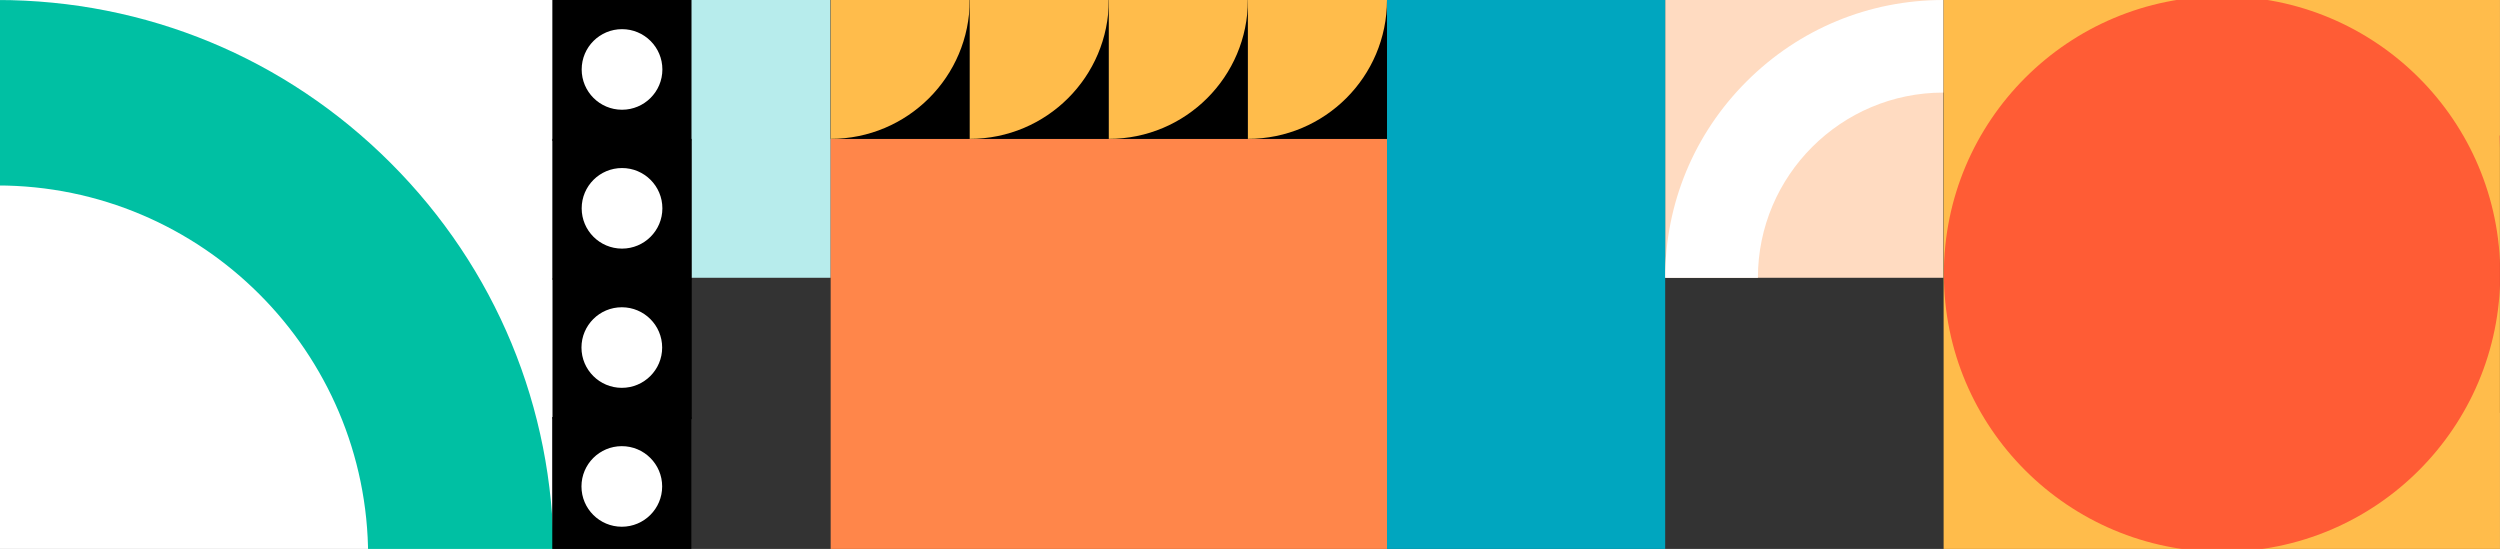 <svg width="674" height="148" viewBox="0 0 674 148" fill="none" xmlns="http://www.w3.org/2000/svg">
<rect x="0" y="0" width="674" height="148" fill="#333333" stroke="none"/>
<g clip-path="url(#clip0_6870_47525)">
<path d="M149 0H-1V150H149V0Z" fill="white"/>
<path d="M99.249 150H149.25C149.25 109.933 133.646 72.267 105.315 43.935C76.983 15.602 39.318 0 -0.75 0V50.001C54.389 50.001 99.249 94.857 99.249 150Z" fill="#00C0A3"/>
<path d="M186.445 0H148.949V38.001H186.445V0Z" fill="black"/>
<path d="M167.7 29.586C173.708 29.586 178.578 24.722 178.578 18.723C178.578 12.724 173.708 7.861 167.7 7.861C161.692 7.861 156.821 12.724 156.821 18.723C156.821 24.722 161.692 29.586 167.7 29.586Z" fill="white"/>
<path d="M223.942 0H186.445V74.888H223.942V0Z" fill="#B7ECEC"/>
<path d="M373.937 37.442H223.947V149.77H373.937V37.442Z" fill="#FF864A"/>
<path d="M523.927 0H448.93V74.888H523.927V0Z" fill="#FFDBC1"/>
<path d="M261.443 0H223.947V37.441H261.443V0Z" fill="black"/>
<path d="M223.947 37.441C244.656 37.441 261.443 20.68 261.443 0H223.947V37.441Z" fill="#FFBC4B"/>
<path d="M448.935 0H373.937V149.77H448.935V0Z" fill="#00A6BF"/>
<path d="M473.927 74.888H448.93C448.93 54.885 456.729 36.078 470.895 21.939C485.061 7.788 503.895 0 523.927 0V24.961C496.361 24.961 473.932 47.357 473.932 74.882L473.927 74.888Z" fill="white"/>
<path d="M186.445 37.442H148.949V75.442H186.445V37.442Z" fill="black"/>
<path d="M167.7 67.027C173.708 67.027 178.578 62.164 178.578 56.165C178.578 50.166 173.708 45.302 167.7 45.302C161.692 45.302 156.821 50.166 156.821 56.165C156.821 62.164 161.692 67.027 167.7 67.027Z" fill="white"/>
<path d="M186.496 75H149V113H186.496V75Z" fill="black"/>
<path d="M167.642 104.562C173.65 104.562 178.521 99.699 178.521 93.7C178.521 87.701 173.65 82.837 167.642 82.837C161.634 82.837 156.764 87.701 156.764 93.7C156.764 99.699 161.634 104.562 167.642 104.562Z" fill="white"/>
<path d="M186.388 112.422H148.892V150.422H186.388V112.422Z" fill="black"/>
<path d="M167.642 142.008C173.65 142.008 178.521 137.145 178.521 131.146C178.521 125.147 173.65 120.284 167.642 120.284C161.634 120.284 156.764 125.147 156.764 131.146C156.764 137.145 161.634 142.008 167.642 142.008Z" fill="white"/>
<path d="M298.939 0H261.443V37.441H298.939V0Z" fill="black"/>
<path d="M261.443 37.441C282.153 37.441 298.939 20.68 298.939 0H261.443V37.441Z" fill="#FFBC4B"/>
<path d="M336.436 0H298.939V37.441H336.436V0Z" fill="black"/>
<path d="M298.939 37.441C319.649 37.441 336.436 20.68 336.436 0H298.939V37.441Z" fill="#FFBC4B"/>
<path d="M373.932 0H336.436V37.441H373.932V0Z" fill="black"/>
<path d="M336.436 37.441C357.145 37.441 373.932 20.68 373.932 0H336.436V37.441Z" fill="#FFBC4B"/>
<path d="M673.99 -1H524V148.77H673.99V-1Z" fill="#FFBC4B"/>
<path d="M599.066 148.775C640.486 148.775 674.063 115.247 674.063 73.888C674.063 32.529 640.486 -1 599.066 -1C557.645 -1 524.068 32.529 524.068 73.888C524.068 115.247 557.645 148.775 599.066 148.775Z" fill="#FF5C35"/>
<path d="M748.988 -1H673.99V36.441H748.988V-1Z" fill="#FFDBC1"/>
<path d="M711.486 23.961V36.441C701.473 36.441 692.053 32.545 684.973 25.475C677.893 18.405 673.99 8.999 673.99 -1H686.489C686.489 12.766 697.701 23.961 711.486 23.961Z" fill="#FF864A"/>
<path d="M748.988 111.329V36.442L673.991 36.442V111.329H748.988Z" fill="black"/>
<path d="M748.806 111.36C748.806 63.16 722.214 36.608 673.943 36.608C673.943 84.807 700.535 111.36 748.806 111.36Z" fill="#F62D71"/>
<path d="M711.486 111.329H673.99V148.77H711.486V111.329Z" fill="white"/>
</g>
<defs>
<clipPath id="clip0_6870_47525">
<rect width="674" height="148" fill="white"/>
</clipPath>
</defs>
</svg>
